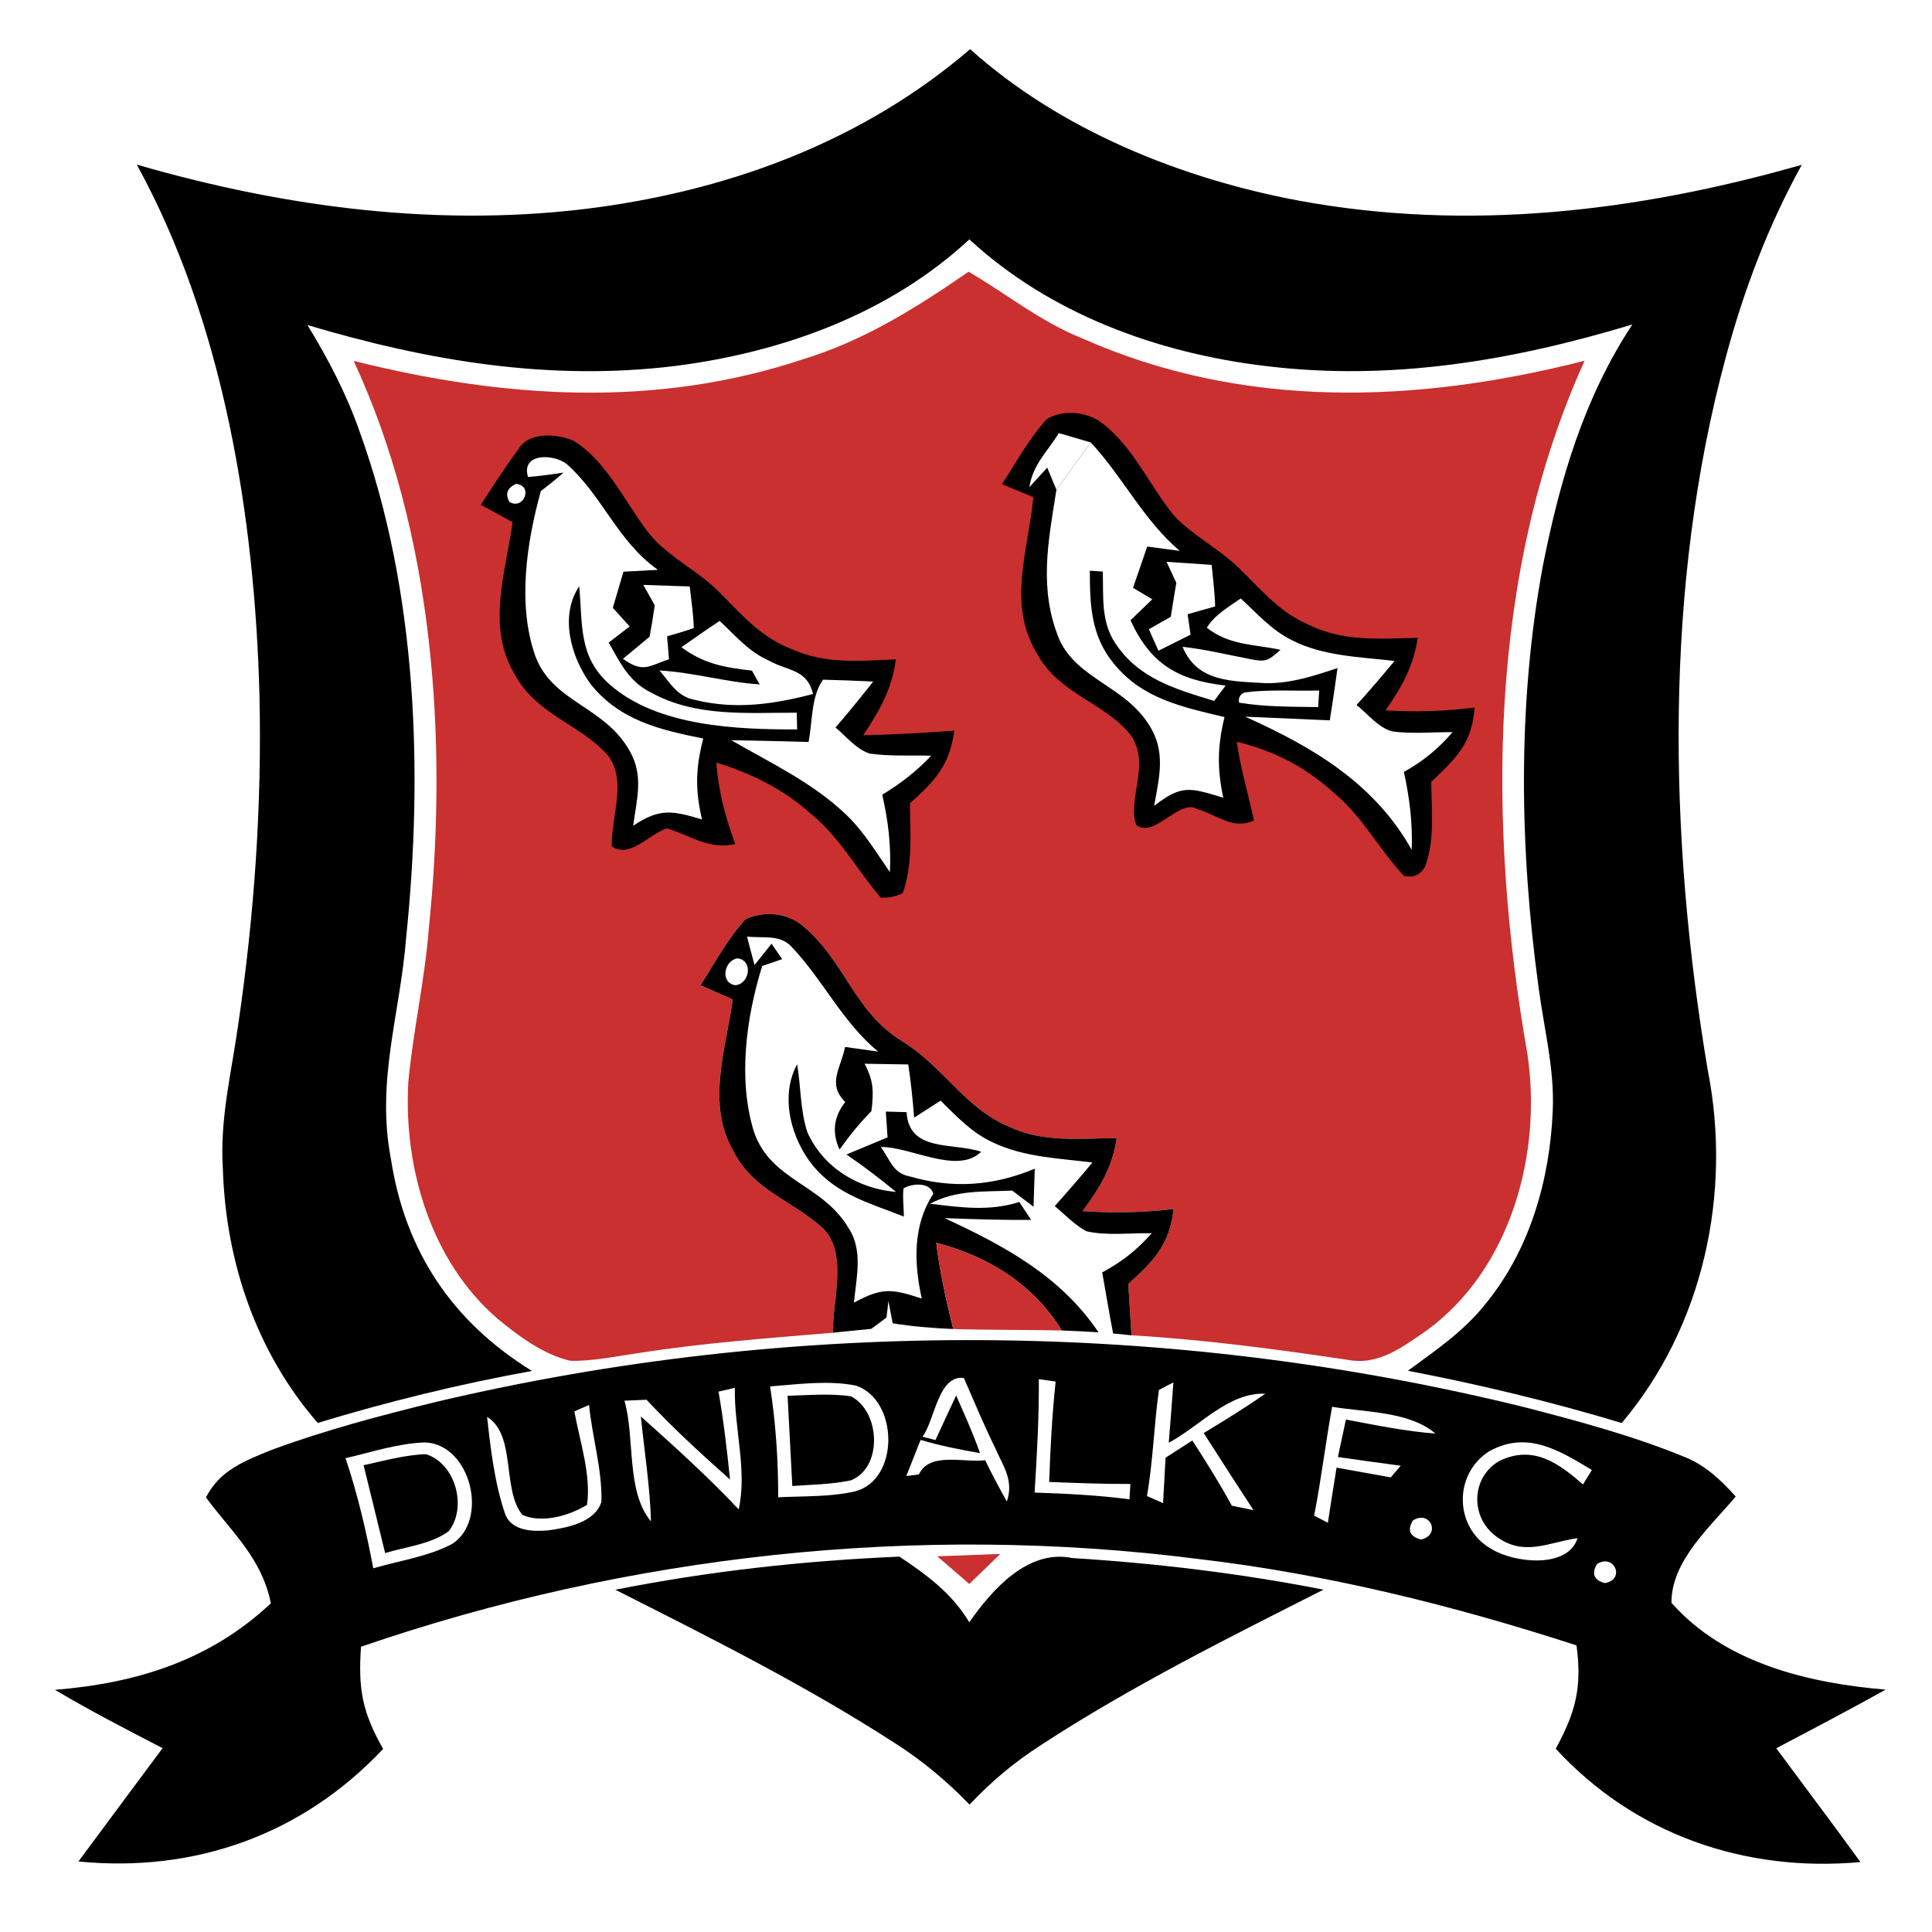 <?xml version="1.0" encoding="UTF-8" standalone="no"?>
<!DOCTYPE svg PUBLIC "-//W3C//DTD SVG 1.1//EN" "http://www.w3.org/Graphics/SVG/1.1/DTD/svg11.dtd">
<svg xmlns="http://www.w3.org/2000/svg" version="1.1" viewBox="0 0 200 200" width="200.0pt" height="200.0pt">
<path d="M 0.00 0.00 L 200.00 0.00 L 200.00 200.00 L 0.00 200.00 L 0.00 0.00 Z" fill="#ffffff" />
<path d="M 100.43 5.09 C 109.75 13.46 122.30 18.51 134.51 20.78 C 152.02 24.00 169.53 21.91 186.52 17.06 C 183.05 23.34 180.52 30.04 178.66 36.96 C 172.23 60.75 172.72 86.65 176.79 110.80 C 179.30 123.53 176.33 137.31 167.88 147.31 C 160.59 145.11 153.23 143.34 145.75 141.90 C 148.70 139.72 151.57 137.80 153.86 134.88 C 158.40 129.29 160.44 122.09 160.74 114.99 C 160.93 110.63 159.85 106.60 159.27 102.19 C 157.30 87.82 157.06 72.81 159.73 58.51 C 161.49 49.65 163.97 41.19 168.98 33.59 C 156.57 37.34 143.99 39.48 131.01 37.89 C 119.85 36.56 108.70 32.50 100.35 24.78 C 92.06 32.47 81.08 36.44 70.01 37.87 C 56.92 39.50 44.35 37.37 31.83 33.65 C 33.99 37.19 35.90 40.84 37.26 44.77 C 43.17 61.14 43.82 79.84 42.05 97.00 C 41.42 105.05 38.91 111.84 40.47 119.99 C 41.95 129.56 46.85 136.85 55.07 141.92 C 47.58 143.27 40.18 145.09 32.89 147.30 C 26.53 139.98 23.37 130.63 23.07 121.00 C 22.74 115.82 23.96 111.07 24.67 106.00 C 26.32 94.75 27.12 83.38 26.86 72.00 C 26.38 53.53 23.15 33.41 14.16 17.04 C 29.67 21.53 45.89 23.64 61.98 21.45 C 76.09 19.50 89.53 14.44 100.43 5.09 Z" fill="#000000" />
<path d="M 100.27 28.13 C 104.22 30.43 107.70 33.29 111.99 35.01 C 128.64 42.42 146.69 41.78 164.04 37.34 C 154.00 59.41 153.98 85.52 158.10 109.01 C 159.68 119.33 156.43 131.35 147.69 137.73 C 145.20 139.43 142.71 141.39 139.51 140.77 C 132.07 139.66 124.64 138.67 117.13 138.23 C 117.02 136.46 116.91 134.69 116.80 132.92 C 119.43 130.53 121.06 128.88 121.49 125.16 C 118.31 125.52 115.26 125.60 112.07 125.37 C 113.85 122.96 115.15 120.87 115.60 117.82 C 111.72 117.83 108.01 118.32 104.40 116.61 C 99.81 114.66 97.64 110.36 93.29 107.72 C 88.39 104.67 87.46 99.46 83.12 95.86 C 81.50 94.47 79.11 94.28 77.20 95.14 C 75.33 97.15 73.99 99.70 72.52 101.99 C 73.63 102.48 74.74 102.97 75.85 103.46 C 75.15 108.61 73.11 114.21 75.88 119.09 C 77.97 123.22 81.79 124.15 85.01 126.99 C 87.89 129.50 86.15 134.61 86.23 137.96 C 79.47 138.54 72.72 139.02 66.02 140.08 C 63.73 140.41 61.35 140.92 59.05 140.87 C 56.26 140.23 53.66 138.30 51.49 136.50 C 44.60 130.55 41.76 120.86 42.27 112.01 C 42.77 106.65 43.99 101.40 44.40 96.02 C 46.38 76.66 44.92 55.22 36.61 37.36 C 52.10 41.23 67.84 42.30 83.19 37.17 C 89.52 35.23 94.87 31.84 100.27 28.13 Z" fill="#c9302f" />
<path d="M 108.37 43.38 C 110.07 42.34 112.59 42.62 114.14 43.84 C 117.37 46.33 119.10 50.45 121.57 53.41 C 123.50 55.46 126.16 56.77 128.19 58.75 C 130.52 60.99 132.33 63.29 135.37 64.63 C 139.11 66.47 142.75 66.11 146.77 66.03 C 146.30 69.02 145.12 71.10 143.43 73.54 C 146.56 73.73 149.53 73.63 152.65 73.25 C 152.39 76.99 150.69 78.53 148.16 80.94 C 148.19 83.73 148.54 87.03 147.54 89.67 C 147.08 90.55 146.35 90.89 145.34 90.68 C 142.72 87.88 141.04 84.50 138.00 82.00 C 135.01 79.32 131.92 77.75 128.03 76.78 C 128.42 79.55 129.22 82.20 129.81 84.93 C 127.61 85.95 126.07 84.36 123.94 83.76 C 122.12 82.61 119.51 86.83 117.63 85.41 C 116.64 82.74 119.20 78.98 116.99 76.02 C 114.28 72.68 109.62 71.87 107.34 67.64 C 104.24 62.54 106.45 56.97 106.97 51.46 C 105.88 51.01 104.80 50.56 103.72 50.12 C 105.21 47.86 106.54 45.37 108.37 43.38 Z" fill="#000000" />
<path d="M 59.38 45.64 C 62.50 47.50 64.52 51.54 66.60 54.44 C 68.72 57.56 71.92 58.71 74.58 61.42 C 76.83 63.70 78.78 65.95 81.86 67.16 C 85.44 68.78 88.92 68.42 92.73 68.26 C 92.35 71.34 91.04 73.59 89.36 76.11 C 92.51 76.05 95.65 75.86 98.79 75.64 C 98.30 79.26 96.75 80.85 94.19 83.17 C 94.24 86.20 94.50 89.59 93.44 92.47 C 92.77 92.80 92.01 92.95 91.19 92.93 C 88.65 89.98 86.95 86.67 83.85 84.16 C 81.02 81.65 77.75 80.05 74.16 78.94 C 74.35 81.90 75.10 84.61 76.11 87.38 C 73.36 87.99 71.55 86.51 69.03 85.75 C 67.19 86.35 65.19 88.91 63.33 87.61 C 63.27 84.48 64.96 80.74 62.89 78.15 C 59.94 74.88 55.54 74.02 53.24 69.74 C 50.36 64.88 52.34 59.22 53.07 54.06 C 51.97 53.46 50.87 52.85 49.77 52.25 C 51.04 50.34 52.25 48.38 53.64 46.55 C 54.62 44.68 57.76 44.87 59.38 45.64 Z" fill="#000000" />
<path d="M 109.61 44.84 C 110.71 45.16 111.82 45.47 112.91 45.80 C 111.70 47.41 110.57 49.09 109.36 50.70 C 109.04 49.94 108.72 49.17 108.41 48.41 L 106.56 50.43 C 106.91 48.12 108.39 46.79 109.61 44.84 Z" fill="#ffffff" />
<path d="M 112.91 45.80 C 116.27 49.40 118.33 53.80 122.13 57.03 C 121.01 56.88 119.88 56.73 118.76 56.58 C 118.27 58.00 117.79 59.43 117.29 60.85 C 117.95 61.25 118.62 61.64 119.28 62.04 C 118.53 62.76 117.78 63.49 117.03 64.21 C 119.11 68.76 121.95 70.41 126.88 70.97 C 126.48 71.51 126.07 72.02 125.69 72.56 C 121.68 71.33 117.86 70.26 115.43 66.55 C 113.95 64.29 114.24 61.75 114.16 59.17 L 112.82 59.08 C 112.82 62.59 112.93 65.82 115.29 68.68 C 118.25 72.35 122.41 73.19 126.76 74.23 C 126.03 77.27 125.99 79.51 126.63 82.58 C 123.18 81.54 122.34 81.20 119.48 83.42 C 120.00 80.44 120.73 77.80 118.94 75.03 C 116.42 71.01 111.55 70.31 109.67 66.22 C 107.50 60.98 108.51 56.08 109.36 50.70 C 110.57 49.09 111.70 47.41 112.91 45.80 Z" fill="#ffffff" />
<path d="M 58.79 48.15 C 62.42 51.44 63.98 56.09 68.11 58.99 C 66.92 59.05 65.73 59.11 64.54 59.18 C 64.18 60.43 63.81 61.67 63.44 62.92 C 64.02 63.56 64.60 64.20 65.18 64.85 C 64.46 65.40 63.74 65.96 63.01 66.52 C 64.19 68.59 65.09 70.53 67.33 71.66 C 72.05 74.27 77.28 73.76 82.48 73.78 L 82.52 75.51 C 76.28 75.52 68.07 75.22 63.12 70.86 C 59.85 67.99 60.33 64.63 59.96 60.69 C 57.89 63.76 59.12 68.08 61.16 70.84 C 64.16 74.58 68.33 75.56 72.80 76.45 C 72.01 79.53 71.95 81.72 72.67 84.83 C 69.67 83.93 68.30 83.62 65.55 85.48 C 65.90 82.76 66.65 80.37 65.23 77.82 C 62.63 73.06 57.18 72.78 55.39 67.84 C 53.55 62.54 54.52 56.12 55.99 50.83 C 56.80 50.22 57.58 49.59 58.34 48.92 C 57.12 49.12 55.89 49.27 54.66 49.38 C 53.88 46.79 57.56 46.97 58.79 48.15 Z" fill="#ffffff" />
<path d="M 53.43 50.09 C 55.23 50.26 54.23 52.84 52.74 51.96 C 52.27 51.13 52.50 50.51 53.43 50.09 Z" fill="#ffffff" />
<path d="M 120.76 58.16 C 122.32 58.26 123.87 58.36 125.43 58.48 C 125.56 59.91 125.76 61.35 125.79 62.78 C 124.84 63.04 123.89 63.31 122.94 63.59 C 123.04 64.30 123.14 65.00 123.25 65.70 C 122.14 66.25 121.03 66.80 119.92 67.36 C 119.59 66.62 119.26 65.88 118.93 65.14 C 119.69 64.71 120.44 64.28 121.20 63.85 C 121.39 62.68 121.57 61.50 121.77 60.33 C 121.43 59.61 121.09 58.88 120.76 58.16 Z" fill="#ffffff" />
<path d="M 66.60 60.55 C 68.20 60.60 69.81 60.65 71.40 60.71 C 71.57 62.14 71.77 63.57 71.83 65.01 C 70.92 65.33 69.99 65.61 69.06 65.87 C 69.12 66.66 69.19 67.45 69.25 68.24 C 67.15 68.95 66.58 69.70 64.49 68.20 C 65.41 67.43 66.33 66.67 67.25 65.91 C 67.45 64.83 67.62 63.75 67.78 62.66 C 67.38 61.96 66.99 61.25 66.60 60.55 Z" fill="#ffffff" />
<path d="M 128.44 61.95 C 130.16 63.53 131.62 65.23 133.73 66.27 C 137.01 67.94 140.77 68.00 144.36 68.42 C 143.08 69.97 141.78 71.49 140.43 72.98 C 141.56 73.88 142.71 75.35 144.14 75.72 C 146.19 75.99 148.31 75.78 150.37 75.79 C 148.84 77.56 147.36 78.77 145.33 79.91 C 145.92 82.60 146.24 85.19 146.14 87.97 C 142.25 81.06 135.91 77.34 128.90 74.19 C 131.82 74.32 134.74 74.45 137.66 74.57 C 137.95 72.77 138.21 70.97 138.46 69.16 C 136.00 69.97 133.63 70.77 131.00 70.72 C 127.56 70.50 123.95 70.66 122.42 66.96 C 124.83 67.22 127.15 67.80 129.52 68.25 C 131.14 68.57 131.34 68.33 132.56 67.27 C 129.82 66.68 127.25 66.82 124.93 64.98 C 125.70 63.68 127.21 62.82 128.44 61.95 Z" fill="#ffffff" />
<path d="M 74.50 64.28 C 76.16 65.82 77.45 67.42 79.56 68.37 C 81.59 69.50 83.56 69.25 84.16 71.84 C 80.10 72.91 76.11 73.48 71.98 72.46 C 70.09 72.12 69.43 70.74 68.27 69.41 C 71.78 69.60 75.13 70.62 78.64 70.85 C 78.37 70.38 78.11 69.90 77.84 69.42 C 75.05 69.11 72.86 68.73 70.54 67.00 C 71.86 66.08 73.16 65.15 74.50 64.28 Z" fill="#ffffff" />
<path d="M 85.21 70.36 C 86.94 70.40 88.66 70.47 90.39 70.56 C 89.11 72.17 87.83 73.77 86.49 75.31 C 87.58 76.22 88.65 77.57 90.03 78.01 C 92.12 78.31 94.29 78.17 96.40 78.23 C 94.87 79.85 93.23 81.11 91.33 82.27 C 91.94 84.95 92.26 87.52 92.12 90.28 C 90.67 88.19 89.47 86.15 87.63 84.37 C 84.13 81.01 79.85 79.03 75.71 76.63 C 78.37 76.66 81.04 76.74 83.70 76.81 C 84.12 74.75 83.94 72.07 85.21 70.36 Z" fill="#ffffff" />
<path d="M 128.82 71.68 C 131.36 71.35 134.00 71.55 136.56 71.48 L 136.46 73.20 C 133.70 73.15 131.01 73.19 128.27 72.74 C 128.17 72.25 128.36 71.90 128.82 71.68 Z" fill="#ffffff" />
<path d="M 77.20 95.14 C 79.11 94.28 81.50 94.47 83.12 95.86 C 87.46 99.46 88.39 104.67 93.29 107.72 C 97.64 110.36 99.81 114.66 104.40 116.61 C 108.01 118.32 111.72 117.83 115.60 117.82 C 115.15 120.87 113.85 122.96 112.07 125.37 C 115.26 125.60 118.31 125.52 121.49 125.16 C 121.06 128.88 119.43 130.53 116.80 132.92 C 116.91 134.69 117.02 136.46 117.13 138.23 L 115.23 138.04 C 114.82 135.94 114.48 133.83 114.10 131.72 C 116.17 130.60 117.65 129.43 119.23 127.67 C 117.02 127.61 114.62 127.95 112.46 127.46 C 111.25 126.80 110.24 125.74 109.19 124.85 C 110.52 123.37 111.82 121.86 113.09 120.34 C 109.57 119.90 106.00 119.80 102.75 118.25 C 100.56 117.23 99.07 115.60 97.37 113.94 C 96.46 114.52 95.54 115.11 94.63 115.70 C 94.49 113.85 94.30 112.02 94.02 110.19 C 92.52 110.17 91.01 110.14 89.50 110.12 C 90.47 111.93 90.44 113.06 90.21 115.02 C 88.99 116.26 87.92 117.58 86.91 119.00 C 86.10 117.24 86.30 115.60 87.50 114.08 C 85.58 112.17 87.06 110.58 87.48 108.38 C 88.62 108.54 89.76 108.70 90.90 108.86 C 87.18 105.77 85.23 101.48 81.97 98.04 C 80.76 96.69 78.99 97.15 77.33 96.95 C 77.58 97.94 77.85 98.92 78.11 99.90 C 78.69 99.16 79.28 98.43 79.87 97.69 L 80.97 99.29 C 80.28 99.53 79.59 99.76 78.90 100.00 C 77.25 105.33 76.38 111.66 78.02 117.07 C 79.75 122.29 85.11 122.49 87.87 127.17 C 89.36 129.45 88.64 132.32 88.40 134.85 C 91.30 133.29 92.25 133.38 95.42 134.43 C 94.61 130.75 94.47 126.84 96.62 123.58 C 96.30 122.37 94.42 122.47 93.53 123.03 C 93.42 123.99 93.56 124.97 93.57 125.94 C 90.09 124.56 86.75 123.72 84.23 120.76 C 81.91 117.96 80.69 113.53 82.52 110.17 C 82.91 112.49 82.84 115.01 83.59 117.24 C 85.26 120.88 88.79 123.04 92.76 123.39 C 91.11 122.02 89.40 120.73 87.63 119.51 C 89.04 118.92 90.46 118.33 91.88 117.74 C 91.82 116.85 91.76 115.96 91.70 115.07 L 93.85 115.13 C 94.08 119.30 98.67 118.25 101.57 119.23 C 99.10 121.65 94.21 118.66 91.18 118.74 C 92.14 120.03 92.40 121.44 94.16 121.78 C 98.65 123.08 102.83 122.77 107.12 120.98 L 106.99 124.92 C 106.26 124.36 105.52 123.80 104.79 123.25 C 101.80 123.39 99.02 123.15 96.28 124.61 C 99.47 124.99 102.39 125.42 105.52 124.43 C 105.93 125.04 106.33 125.66 106.74 126.28 C 103.76 126.31 100.77 126.21 97.79 126.10 C 104.02 129.00 109.76 132.07 113.72 137.92 C 112.45 137.85 111.18 137.77 109.91 137.73 C 107.01 132.97 102.23 130.01 96.92 128.66 C 97.30 131.68 97.94 134.63 98.68 137.58 C 96.58 137.49 94.49 137.32 92.41 136.99 L 91.97 134.68 L 91.77 136.39 L 90.20 137.56 C 88.87 137.69 87.55 137.82 86.23 137.96 C 86.15 134.61 87.89 129.50 85.01 126.99 C 81.79 124.15 77.97 123.22 75.88 119.09 C 73.11 114.21 75.15 108.61 75.85 103.46 C 74.74 102.97 73.63 102.48 72.52 101.99 C 73.99 99.70 75.33 97.15 77.20 95.14 Z" fill="#000000" />
<path d="M 76.32 99.21 C 77.98 99.36 77.64 101.84 76.13 101.99 C 74.53 101.76 74.93 99.46 76.32 99.21 Z" fill="#ffffff" />
<path d="M 96.92 128.66 C 102.23 130.01 107.01 132.97 109.91 137.73 C 106.17 137.65 102.42 137.69 98.68 137.58 C 97.94 134.63 97.30 131.68 96.92 128.66 Z" fill="#c9302f" />
<path d="M 158.04 145.73 C 163.50 147.15 169.01 148.63 174.23 150.76 C 176.48 151.62 178.10 153.17 179.68 154.92 C 177.09 158.02 173.00 161.56 173.03 165.92 C 178.54 172.17 187.22 174.24 195.20 174.91 C 191.46 177.00 187.66 178.98 183.88 180.98 C 186.78 184.91 189.73 188.80 192.59 192.76 C 180.63 193.85 169.22 189.91 161.05 181.03 C 163.10 177.25 163.79 174.71 163.20 170.33 C 150.41 166.18 137.38 162.95 124.01 161.38 C 94.98 157.67 65.03 160.96 37.37 170.47 C 37.07 174.87 37.50 177.23 39.66 181.05 C 31.33 189.90 20.21 193.89 8.12 192.70 C 11.01 188.78 13.93 184.88 16.83 180.97 C 13.07 179.02 9.32 177.09 5.69 174.93 C 14.14 174.25 21.76 171.88 28.04 165.97 C 27.09 161.27 24.01 158.65 21.32 155.01 C 22.78 152.16 25.36 151.22 28.15 150.08 C 33.68 148.04 39.43 146.52 45.16 145.12 C 82.10 136.40 121.19 136.60 158.04 145.73 Z" fill="#000000" />
<path d="M 99.78 142.65 C 100.84 145.07 101.84 147.50 103.01 149.87 C 103.85 151.81 104.97 153.20 104.23 155.44 C 103.44 154.04 102.69 152.61 101.98 151.16 C 99.84 151.45 96.21 150.26 95.13 152.63 C 94.69 152.69 94.26 152.75 93.82 152.80 L 95.30 149.06 C 97.33 149.66 99.37 150.06 101.45 150.43 C 100.74 148.39 99.85 146.44 98.98 144.46 C 98.26 145.99 97.55 147.53 96.84 149.07 L 95.49 148.73 C 96.76 147.11 97.10 142.29 99.78 142.65 Z" fill="#ffffff" />
<path d="M 75.91 143.70 L 76.07 143.66 C 75.99 147.86 77.37 152.19 76.47 156.25 C 73.27 152.86 69.82 149.73 66.34 146.63 C 66.71 150.27 67.28 153.83 67.39 157.49 C 64.78 154.38 65.76 148.86 64.64 145.00 C 65.40 144.97 66.17 144.94 66.93 144.90 C 69.65 147.82 72.59 150.51 75.57 153.16 C 75.26 150.11 74.91 147.07 74.38 144.06 C 74.89 143.95 75.40 143.83 75.91 143.70 Z" fill="#ffffff" />
<path d="M 88.61 143.44 C 92.99 144.90 93.18 153.13 88.54 154.38 C 85.96 154.98 83.19 154.86 80.56 155.00 C 80.56 151.12 80.31 147.35 79.72 143.52 C 82.60 143.30 85.76 142.86 88.61 143.44 Z" fill="#ffffff" />
<path d="M 107.54 142.77 C 108.12 142.85 108.70 142.93 109.28 143.02 C 108.91 146.47 108.73 149.94 108.61 153.41 C 111.41 153.52 114.21 153.63 117.02 153.62 C 116.98 154.15 116.95 154.68 116.92 155.21 C 113.66 154.78 110.39 154.62 107.10 154.51 C 107.35 150.60 107.56 146.69 107.54 142.77 Z" fill="#ffffff" />
<path d="M 119.97 143.89 C 120.46 143.62 120.96 143.36 121.47 143.11 C 121.33 145.19 121.15 147.27 120.99 149.35 C 124.20 147.64 127.21 144.10 130.98 144.28 C 128.91 145.73 126.76 147.04 124.61 148.35 C 126.31 151.02 128.03 153.68 129.76 156.33 C 129.02 156.18 128.27 156.03 127.52 155.87 C 126.26 153.56 124.86 151.33 123.43 149.12 C 122.51 149.71 121.58 150.30 120.66 150.90 C 120.57 152.47 120.48 154.03 120.40 155.60 C 119.85 155.36 119.29 155.11 118.73 154.87 C 119.37 151.23 119.46 147.54 119.97 143.89 Z" fill="#ffffff" />
<path d="M 60.98 145.44 C 61.30 148.76 62.35 152.14 62.26 155.47 C 61.58 157.61 58.72 158.15 56.79 158.42 C 55.21 158.56 53.01 158.52 52.31 156.78 C 51.20 153.57 50.80 150.04 50.42 146.68 C 53.46 148.51 51.94 154.26 54.08 156.82 C 56.11 157.73 58.95 156.90 60.77 155.78 C 61.21 152.67 60.01 149.18 59.46 146.11 C 59.96 145.88 60.47 145.66 60.98 145.44 Z" fill="#ffffff" />
<path d="M 81.53 144.49 C 83.68 144.44 85.95 144.22 88.09 144.55 C 91.13 146.09 91.43 151.94 88.06 153.25 C 86.09 153.66 84.02 153.69 82.02 153.83 C 81.86 150.72 81.69 147.60 81.53 144.49 Z" fill="#000000" />
<path d="M 137.90 145.63 C 141.29 146.20 145.90 146.09 148.59 148.40 C 145.46 148.17 142.42 147.53 139.33 146.95 C 139.05 148.24 138.78 149.54 138.50 150.83 C 140.66 151.14 142.83 151.45 145.00 151.73 C 144.66 152.13 144.31 152.54 143.97 152.94 C 142.10 152.60 140.23 152.27 138.36 151.93 C 138.05 153.83 137.75 155.74 137.46 157.64 C 136.99 157.39 136.52 157.15 136.04 156.90 C 136.77 153.16 137.22 149.38 137.90 145.63 Z" fill="#ffffff" />
<path d="M 44.01 149.32 C 48.70 149.50 50.66 157.31 46.82 159.82 C 44.34 161.14 41.33 161.56 38.64 162.35 C 37.91 158.49 37.02 154.67 35.77 150.95 C 38.45 150.33 41.25 149.40 44.01 149.32 Z" fill="#ffffff" />
<path d="M 164.79 152.17 C 164.48 152.67 164.18 153.17 163.87 153.67 C 161.32 151.45 158.74 149.56 155.24 151.22 C 152.26 152.91 152.16 157.10 154.93 159.08 C 157.80 161.17 160.23 159.67 163.31 159.23 C 162.28 162.43 156.78 161.77 154.52 160.42 C 150.53 158.29 150.39 152.62 154.17 150.23 C 158.11 148.06 161.40 150.14 164.79 152.17 Z" fill="#ffffff" />
<path d="M 44.10 150.54 C 47.17 151.50 48.38 156.04 46.46 158.50 C 44.66 159.85 41.98 160.13 39.87 160.77 C 39.13 157.74 38.39 154.71 37.64 151.68 C 39.75 151.22 41.94 150.60 44.10 150.54 Z" fill="#000000" />
<path d="M 93.36 154.18 L 94.00 153.86 C 95.13 154.43 95.13 154.94 94.00 155.37 L 93.17 154.91 L 93.36 154.18 Z" fill="#000000" />
<path d="M 146.26 157.40 C 148.06 156.25 149.21 158.93 147.09 159.37 C 145.94 159.06 145.66 158.40 146.26 157.40 Z" fill="#ffffff" />
<path d="M 97.02 161.11 C 99.20 161.03 101.38 160.94 103.55 160.86 C 102.49 161.90 101.42 162.93 100.34 163.97 C 99.24 163.01 98.13 162.06 97.02 161.11 Z" fill="#c9302f" />
<path d="M 93.11 161.14 C 95.95 163.04 98.55 164.94 100.34 167.94 C 102.69 164.56 106.43 160.33 111.01 161.29 C 119.73 161.83 128.43 162.88 137.01 164.56 C 127.16 169.54 117.02 174.60 107.77 180.64 C 105.00 182.43 102.62 184.41 100.37 186.81 C 98.00 184.37 95.45 182.23 92.58 180.41 C 83.41 174.48 73.44 169.49 63.70 164.57 C 73.41 162.64 83.22 161.57 93.11 161.14 Z" fill="#000000" />
<path d="M 165.32 161.91 C 167.10 160.77 168.30 163.52 166.13 163.88 C 165.00 163.57 164.73 162.91 165.32 161.91 Z" fill="#ffffff" />
</svg>